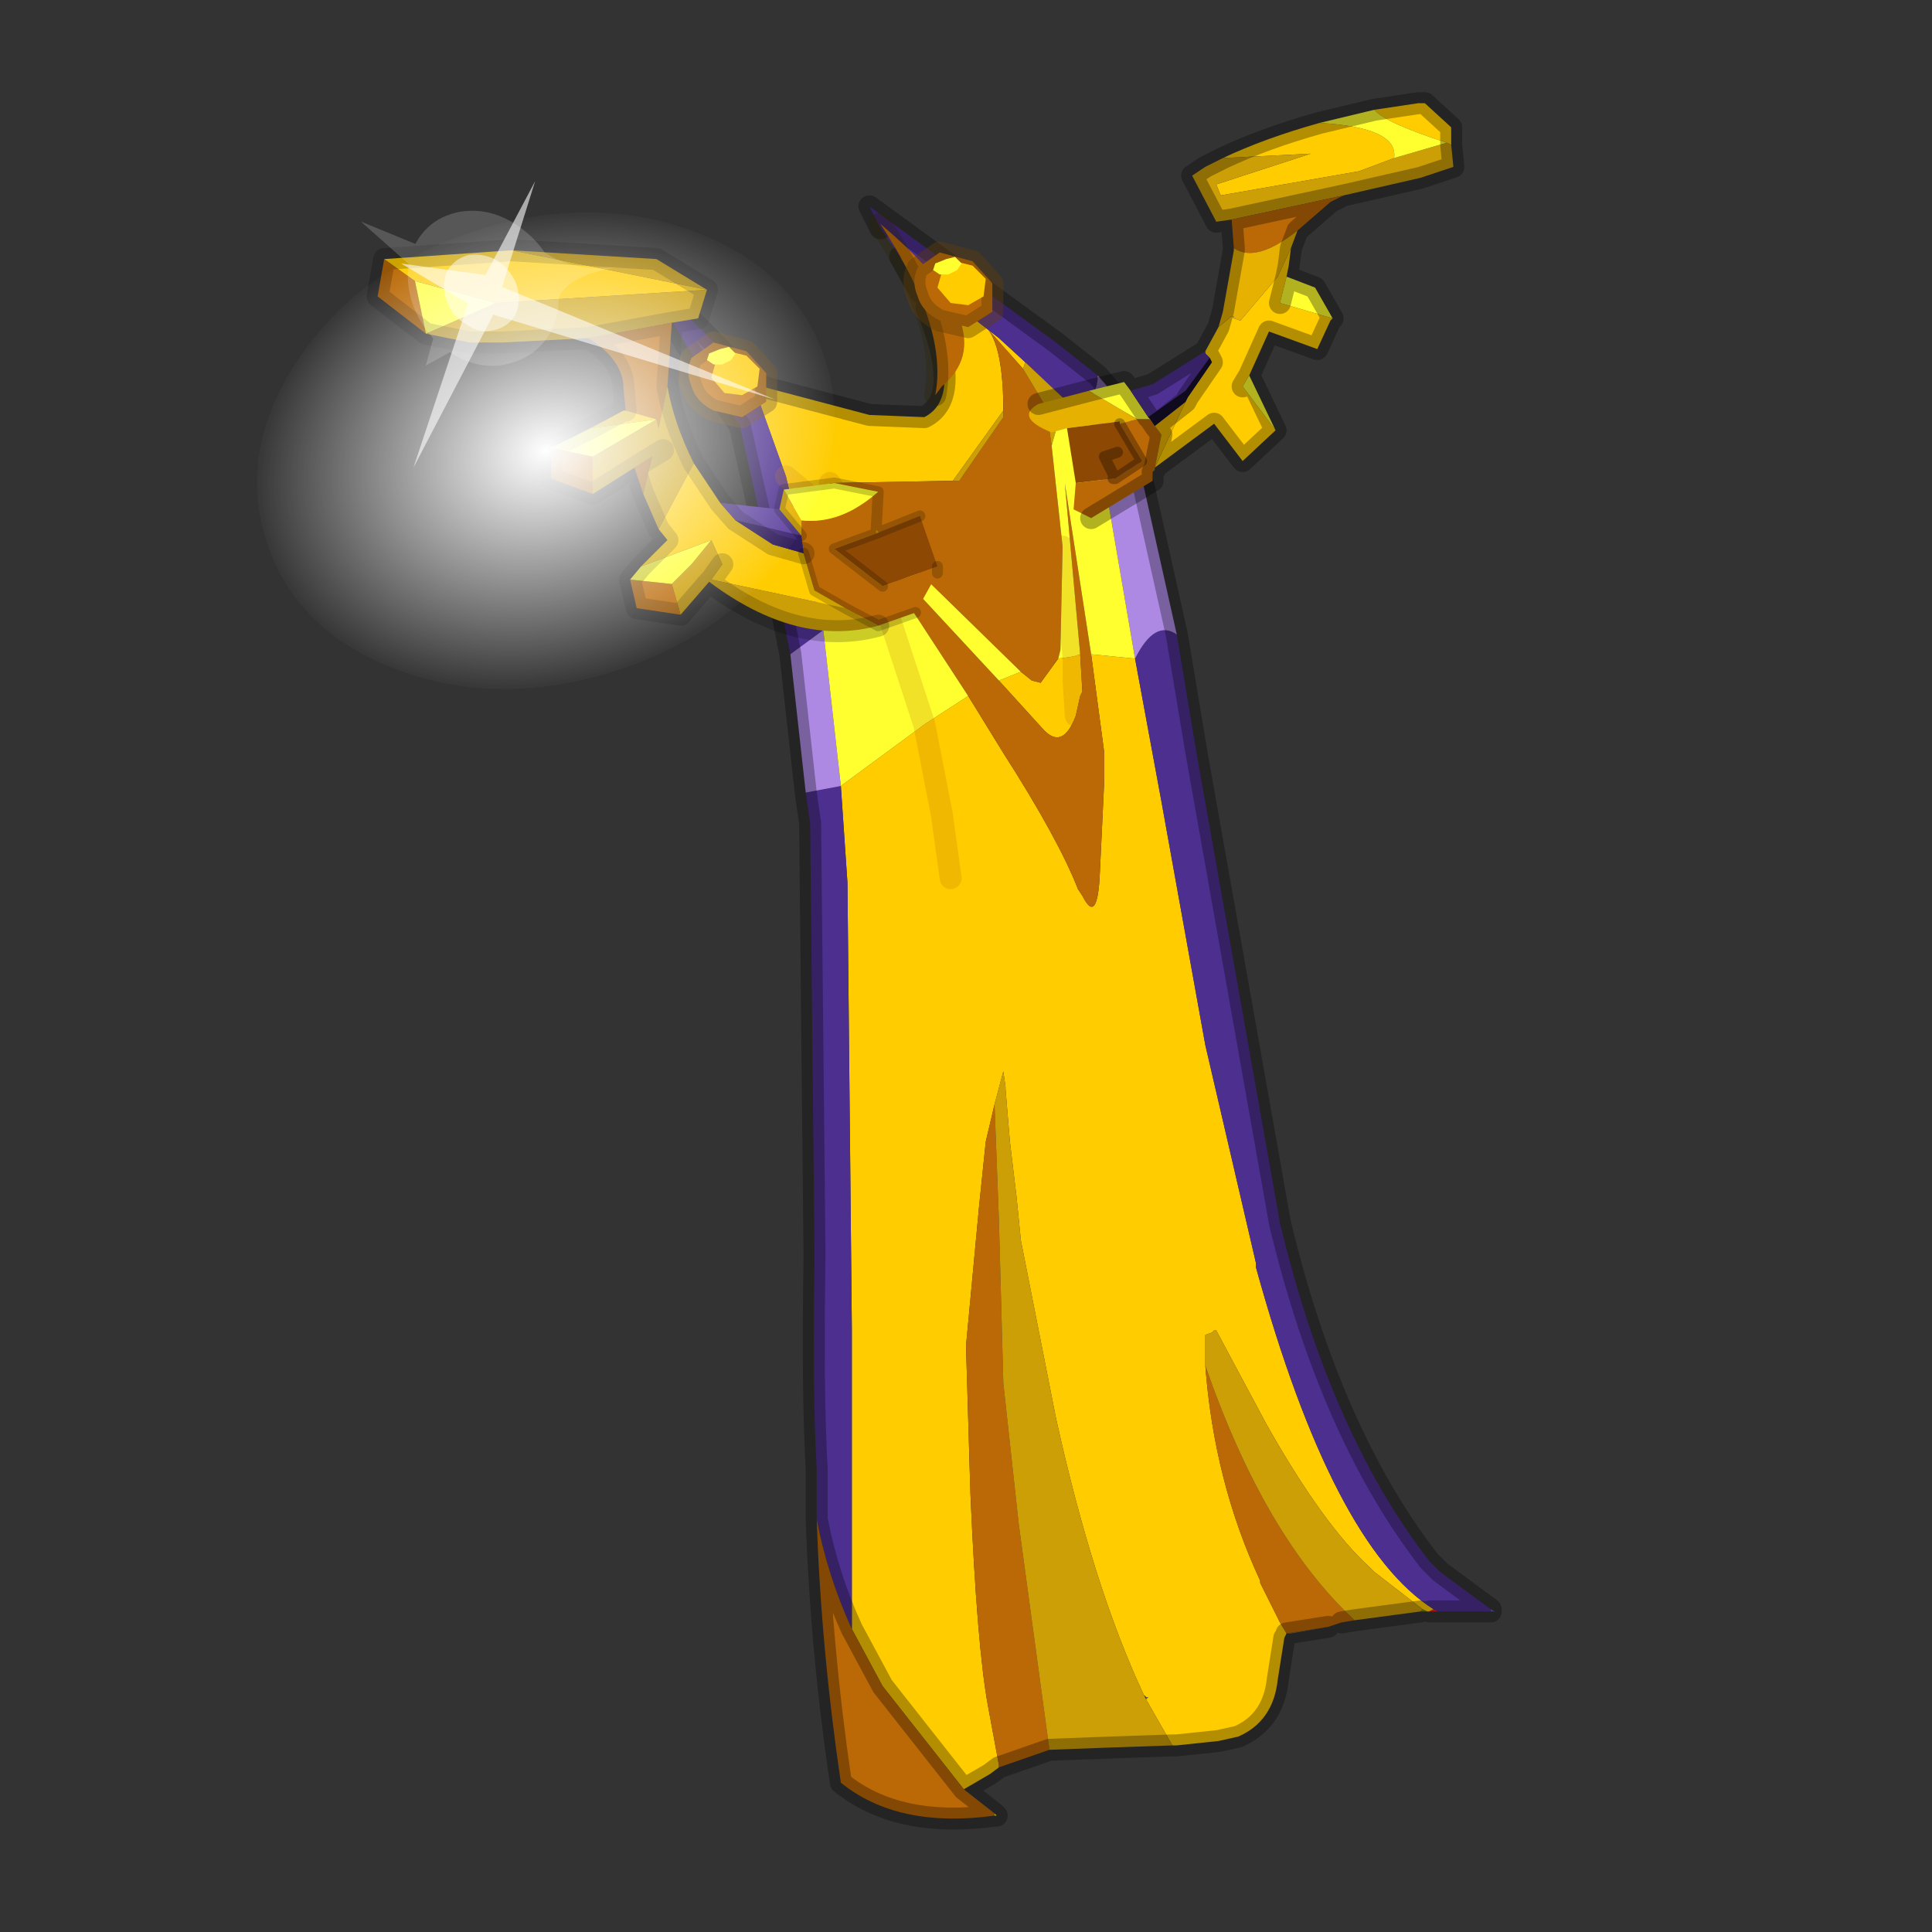 <?xml version="1.0" encoding="UTF-8" standalone="no"?>
<svg xmlns:xlink="http://www.w3.org/1999/xlink" height="440.0px" width="440.0px" xmlns="http://www.w3.org/2000/svg">
  <rect width="100%" height="100%" fill="#333333" stroke="none"/>
  <g transform="matrix(10.0, 0.0, 0.0, 10.0, 0.0, 0.0)">
    <use height="44.0" transform="matrix(1.0, 0.0, 0.0, 1.0, 0.0, 0.0)" width="44.0" xlink:href="#shape0"/>
    <use height="34.8" transform="matrix(-0.366, 0.118, 0.092, 0.288, 17.2, 3.2)" width="34.8" xlink:href="#sprite0"/>
    <use height="20.95" transform="matrix(-0.292, 0.142, -0.184, -0.323, 17.65, 9.1)" width="24.45" xlink:href="#sprite1"/>
  </g>
  <defs>
    <g id="shape0" transform="matrix(1.0, 0.0, 0.0, 1.0, 0.0, 0.0)">
      <path d="M44.0 44.0 L0.0 44.0 0.0 0.0 44.0 0.0 44.0 44.0" fill="#43adca" fill-opacity="0.0" fill-rule="evenodd" stroke="none"/>
      <path d="M20.75 6.15 L22.75 7.7 23.35 8.25 23.3 8.4 22.5 7.5 Q22.85 7.95 22.85 9.35 L21.7 10.95 18.9 11.0 19.9 12.0 19.6 12.05 19.25 12.1 19.05 11.8 17.9 10.85 19.05 11.8 19.25 12.1 18.25 12.1 18.2 12.1 17.9 10.85 17.15 8.75 19.8 9.45 21.05 9.5 Q21.95 9.05 21.1 7.0 L21.15 6.95 20.95 6.65 20.9 6.55 20.75 6.15 M23.25 15.3 L23.5 15.5 23.7 15.55 24.1 15.0 24.45 14.95 24.6 14.9 24.65 15.75 24.6 15.85 24.5 16.3 Q24.2 17.1 23.75 16.6 L22.75 15.5 23.25 15.3 M18.9 11.0 L19.6 12.05 18.9 11.0 M25.85 15.0 L26.45 18.25 27.45 23.8 28.6 28.75 28.6 28.85 Q30.35 35.2 32.65 36.65 L32.55 36.7 32.5 36.7 32.4 36.65 31.3 35.8 31.25 35.75 31.2 35.7 Q30.15 34.75 28.85 32.45 L27.7 30.3 27.65 30.3 27.6 30.35 27.45 30.4 27.45 30.45 27.45 30.75 27.45 31.1 Q27.65 33.75 28.7 36.0 L28.7 36.05 29.15 36.95 29.3 37.2 29.25 37.3 29.1 38.25 Q29.0 39.2 28.2 39.55 L27.75 39.65 26.8 39.75 26.7 39.75 26.1 38.7 26.15 38.65 26.1 38.65 26.05 38.6 Q24.9 36.15 24.05 32.3 L23.25 28.25 23.15 27.25 23.0 26.0 22.9 24.8 22.9 24.75 22.85 24.4 22.65 25.15 22.45 26.0 22.3 27.45 22.0 30.65 22.1 34.0 Q22.25 37.5 22.5 38.85 L22.75 40.2 22.75 40.25 22.55 40.4 21.95 40.75 20.1 38.4 19.4 37.1 19.4 30.25 19.3 20.1 19.15 17.9 21.05 16.5 21.45 18.55 21.65 20.0 21.45 18.55 21.05 16.5 22.05 15.85 22.85 17.15 Q24.1 19.1 24.55 20.25 L24.65 20.4 Q25.0 21.1 25.05 19.85 L25.15 17.75 25.15 17.15 24.85 14.9 25.85 15.0 M24.45 14.95 L24.45 15.5 24.5 16.3 24.45 15.5 24.45 14.95" fill="#ffcc00" fill-rule="evenodd" stroke="none"/>
      <path d="M26.1 38.7 L26.05 38.6 26.1 38.65 26.1 38.7" fill="#363c21" fill-rule="evenodd" stroke="none"/>
      <path d="M32.65 36.65 L32.75 36.7 32.55 36.7 32.65 36.65" fill="#fc1b1b" fill-rule="evenodd" stroke="none"/>
      <path d="M20.75 6.15 L20.5 5.85 20.05 5.2 19.8 4.7 24.05 7.8 25.0 8.55 Q25.0 9.25 24.25 9.1 L23.35 8.25 22.75 7.7 20.75 6.15 M25.85 15.0 Q26.3 14.1 26.8 14.45 L27.25 17.15 29.15 27.85 Q30.3 32.65 32.55 35.55 L32.8 35.8 33.95 36.65 33.95 36.7 32.75 36.7 32.65 36.65 Q30.35 35.2 28.6 28.85 L28.6 28.75 27.45 23.8 26.45 18.25 25.85 15.0 M17.15 8.75 L17.9 10.85 18.2 12.1 18.25 12.1 18.25 12.15 18.3 12.3 18.75 14.35 18.0 14.9 17.6 12.85 17.5 12.6 16.85 9.7 Q13.3 4.55 17.15 8.75 M19.15 17.9 L19.3 20.1 19.4 30.25 19.4 37.1 Q18.85 35.9 18.6 34.6 L18.6 33.45 Q18.5 31.8 18.55 28.6 L18.45 18.75 18.35 18.05 19.15 17.9" fill="#4c2f8f" fill-rule="evenodd" stroke="none"/>
      <path d="M23.3 8.4 L23.75 9.15 23.9 9.8 23.95 10.15 24.2 12.45 24.15 14.8 24.1 15.0 23.7 15.55 23.5 15.5 23.25 15.3 21.1 13.2 19.9 12.0 18.9 11.0 21.7 10.95 21.85 10.95 21.95 10.8 22.85 9.5 22.85 9.35 Q22.85 7.95 22.5 7.5 L23.3 8.4 M24.6 14.9 L24.25 11.0 24.85 14.9 25.15 17.15 25.15 17.75 25.05 19.85 Q25.0 21.1 24.65 20.4 L24.55 20.25 Q24.1 19.1 22.85 17.15 L22.05 15.85 20.55 13.55 20.35 13.2 19.85 12.4 20.8 13.4 22.75 15.5 23.75 16.6 Q24.2 17.1 24.5 16.3 L24.6 15.85 24.65 15.75 24.6 14.9 M22.65 25.15 L22.75 27.8 22.85 31.5 23.2 34.7 23.9 39.85 22.75 40.25 22.75 40.2 22.5 38.85 Q22.25 37.5 22.1 34.0 L22.0 30.65 22.3 27.45 22.45 26.0 22.65 25.15 M19.4 37.1 L20.1 38.4 21.95 40.75 22.65 41.3 22.65 41.35 Q20.45 41.65 19.15 40.6 18.7 37.55 18.6 34.6 18.85 35.9 19.4 37.1 M30.85 36.9 L30.55 36.95 30.25 37.05 29.3 37.2 29.15 36.95 28.7 36.05 28.7 36.0 Q27.65 33.75 27.45 31.1 28.8 35.0 30.85 36.9" fill="#bb6906" fill-rule="evenodd" stroke="none"/>
      <path d="M23.35 8.25 L24.25 9.1 23.95 10.15 23.9 9.8 23.75 9.15 23.3 8.4 23.35 8.25 M22.85 9.35 L22.85 9.5 21.95 10.8 21.85 10.95 21.7 10.95 22.85 9.35 M19.9 12.0 L21.1 13.2 20.8 13.4 19.85 12.4 20.35 13.2 20.55 13.55 20.15 13.75 18.75 14.35 18.3 12.3 18.25 12.15 18.25 12.1 19.25 12.1 19.6 12.05 19.9 12.0 M22.65 25.15 L22.85 24.4 22.9 24.75 22.9 24.8 23.0 26.0 23.15 27.25 23.25 28.25 24.05 32.3 Q24.9 36.15 26.05 38.6 L26.1 38.7 26.7 39.75 25.25 39.8 23.9 39.85 23.2 34.7 22.85 31.5 22.75 27.8 22.65 25.15 M20.15 13.75 L19.25 12.1 20.15 13.75 M27.45 31.1 L27.45 30.75 27.45 30.45 27.45 30.4 27.6 30.35 27.65 30.3 27.7 30.3 28.85 32.45 Q30.15 34.75 31.2 35.7 L31.25 35.75 31.3 35.8 32.4 36.65 32.35 36.7 30.85 36.9 Q28.8 35.0 27.45 31.1 M20.35 13.2 L19.6 12.05 20.35 13.2" fill="#cd9f07" fill-rule="evenodd" stroke="none"/>
      <path d="M33.95 36.7 L33.95 36.65 34.05 36.7 33.95 36.7" fill="#555ba0" fill-rule="evenodd" stroke="none"/>
      <path d="M32.4 36.65 L32.5 36.7 32.35 36.7 32.4 36.65" fill="#718b05" fill-rule="evenodd" stroke="none"/>
      <path d="M29.3 37.2 L30.25 37.05 29.4 37.2 29.3 37.2" fill="#856e35" fill-rule="evenodd" stroke="none"/>
      <path d="M26.1 38.65 L26.15 38.65 26.1 38.7 26.1 38.65" fill="#596a61" fill-rule="evenodd" stroke="none"/>
      <path d="M22.65 41.35 L22.65 41.3 22.7 41.35 22.65 41.35" fill="#ccff00" fill-rule="evenodd" stroke="none"/>
      <path d="M20.5 5.85 L20.75 6.15 20.9 6.55 20.5 5.85" fill="#81968b" fill-rule="evenodd" stroke="none"/>
      <path d="M24.25 9.1 Q25.0 9.25 25.0 8.55 L25.65 9.3 26.8 14.45 Q26.3 14.1 25.85 15.0 L24.95 9.75 24.25 9.1 M18.0 14.9 L18.75 14.35 19.15 17.9 18.35 18.05 18.0 14.9" fill="#ad89e4" fill-rule="evenodd" stroke="none"/>
      <path d="M20.95 6.65 L21.15 6.95 21.1 7.0 20.95 6.65" fill="#c9ac6b" fill-rule="evenodd" stroke="none"/>
      <path d="M21.1 13.2 L23.25 15.3 22.75 15.5 20.8 13.4 21.1 13.2 M24.1 15.0 L24.15 14.8 24.2 12.45 23.95 10.15 24.25 9.1 24.95 9.75 25.85 15.0 24.85 14.9 24.25 11.0 24.6 14.9 24.45 14.95 24.1 15.0 M24.2 12.45 L24.45 14.95 24.2 12.45 M20.55 13.55 L22.05 15.85 21.05 16.5 20.15 13.75 21.05 16.5 19.15 17.9 18.75 14.35 20.15 13.75 20.55 13.55" fill="#ffff2f" fill-rule="evenodd" stroke="none"/>
      <path d="M25.0 8.55 L24.05 7.8 19.8 4.7 20.05 5.2 M20.5 5.85 L20.9 6.55 20.95 6.65 M26.8 14.45 L25.65 9.3 25.0 8.55 M21.1 7.0 Q21.95 9.05 21.05 9.5 L19.8 9.45 17.15 8.75 Q13.3 4.55 16.85 9.7 L17.5 12.6 17.6 12.85 18.0 14.9 18.35 18.05 18.45 18.75 18.55 28.6 Q18.5 31.8 18.6 33.45 L18.6 34.6 Q18.85 35.9 19.4 37.1 L20.1 38.4 21.95 40.75 22.55 40.4 22.75 40.25 23.9 39.85 25.25 39.8 26.7 39.75 26.8 39.75 27.75 39.65 28.2 39.55 Q29.0 39.2 29.1 38.25 L29.25 37.3 M33.95 36.65 L32.8 35.8 32.55 35.55 Q30.3 32.65 29.15 27.85 L27.25 17.15 26.8 14.45 M32.75 36.7 L33.95 36.7 M18.6 34.6 Q18.7 37.55 19.15 40.6 20.45 41.65 22.65 41.35 L22.7 41.35 22.65 41.3 21.95 40.75 M30.55 36.95 L30.85 36.9 M29.3 37.2 L30.25 37.05 M32.55 36.7 L32.75 36.7 M32.35 36.7 L30.85 36.9" fill="none" stroke="#000000" stroke-linecap="round" stroke-linejoin="round" stroke-opacity="0.302" stroke-width="0.5"/>
      <path d="M17.9 10.85 L19.05 11.8 19.25 12.1 20.15 13.75 21.05 16.5 21.45 18.55 21.65 20.0 M19.6 12.05 L18.9 11.0 M24.45 14.95 L24.2 12.45 M24.5 16.3 L24.45 15.5 24.45 14.95 M19.6 12.05 L20.35 13.2" fill="none" stroke="#bb6906" stroke-linecap="round" stroke-linejoin="round" stroke-opacity="0.2" stroke-width="0.5"/>
      <path d="M20.05 5.1 Q22.95 7.55 21.45 8.8 L21.3 9.0 Q21.6 7.45 20.05 5.1" fill="#bb6906" fill-rule="evenodd" stroke="none"/>
      <path d="M21.3 9.0 Q21.6 7.45 20.05 5.1" fill="none" stroke="#2e2100" stroke-linecap="round" stroke-linejoin="round" stroke-opacity="0.302" stroke-width="0.5"/>
      <path d="M17.0 8.0 L17.45 8.5 17.45 9.15 16.9 9.5 16.25 9.35 Q15.85 9.15 15.75 8.8 15.6 8.45 15.75 8.15 L16.25 7.8 17.0 8.0" fill="#bb6906" fill-rule="evenodd" stroke="none"/>
      <path d="M17.0 8.0 L16.25 7.8 15.75 8.15 Q15.6 8.45 15.75 8.8 15.85 9.15 16.25 9.35 L16.9 9.5 17.45 9.15 17.45 8.5 17.0 8.0 Z" fill="none" stroke="#5f3c07" stroke-linecap="round" stroke-linejoin="round" stroke-opacity="0.4" stroke-width="0.5"/>
      <path d="M16.3 8.25 L16.2 8.6 16.5 8.95 16.9 9.0 17.25 8.8 17.3 8.4 17.0 8.1 16.6 8.0 Q16.4 8.05 16.3 8.25" fill="#ffcc00" fill-rule="evenodd" stroke="none"/>
      <path d="M16.15 8.05 L16.1 8.2 16.25 8.3 16.45 8.3 16.65 8.2 16.75 8.05 16.6 7.9 16.4 7.95 16.15 8.05" fill="#ffff2f" fill-rule="evenodd" stroke="none"/>
      <path d="M21.4 5.75 L22.15 5.95 22.6 6.45 22.6 7.1 22.05 7.45 21.4 7.3 Q21.0 7.1 20.9 6.75 20.75 6.4 20.9 6.1 L21.4 5.75" fill="#bb6906" fill-rule="evenodd" stroke="none"/>
      <path d="M21.4 5.75 L20.9 6.1 Q20.75 6.4 20.9 6.75 21.0 7.1 21.4 7.3 L22.05 7.45 22.6 7.1 22.6 6.45 22.15 5.95 21.4 5.75 Z" fill="none" stroke="#5f3c07" stroke-linecap="round" stroke-linejoin="round" stroke-opacity="0.4" stroke-width="0.5"/>
      <path d="M21.45 6.2 L21.75 5.95 22.15 6.05 22.45 6.35 22.4 6.75 22.05 6.95 21.65 6.9 21.35 6.55 21.45 6.2" fill="#ffcc00" fill-rule="evenodd" stroke="none"/>
      <path d="M21.3 6.0 L21.25 6.15 21.4 6.25 21.6 6.25 21.8 6.15 21.9 6.0 21.75 5.85 21.55 5.9 21.3 6.0" fill="#ffff2f" fill-rule="evenodd" stroke="none"/>
      <path d="M20.95 11.75 L21.35 12.9 20.1 13.35 19.0 12.5 19.95 12.15 20.95 11.75" fill="#8d4803" fill-rule="evenodd" stroke="none"/>
      <path d="M21.35 12.9 L21.35 13.05 20.85 13.95 20.0 14.25 19.25 13.85 18.55 13.45 18.3 12.6 18.25 12.2 18.25 11.85 Q19.15 11.95 20.0 11.2 L19.95 12.15 19.0 12.5 20.1 13.35 21.35 12.9 M15.5 14.0 L14.5 13.85 14.35 13.2 15.3 13.3 15.5 14.0 M14.65 11.25 L14.45 10.65 14.85 10.4 14.65 11.25 M13.5 11.25 L12.55 10.9 12.55 10.2 13.5 10.4 13.5 11.25 M14.25 9.35 L14.2 8.85 Q14.2 8.2 13.4 7.7 L15.3 7.35 15.2 8.8 15.0 9.75 14.95 9.55 14.25 9.35 M9.7 7.6 L8.6 6.75 8.75 5.9 9.45 6.4 9.7 7.6" fill="#bb6906" fill-rule="evenodd" stroke="none"/>
      <path d="M20.0 14.25 Q18.15 14.75 16.15 13.25 L15.5 14.0 15.3 13.3 15.75 12.85 16.2 12.3 16.45 12.85 16.2 13.2 16.15 13.25 16.2 13.2 19.25 13.85 20.0 14.25 M15.0 12.05 L14.65 11.25 14.85 10.4 14.45 10.65 13.5 11.25 13.5 10.4 14.95 9.55 15.0 9.75 15.2 8.8 Q15.35 9.65 15.8 10.55 L15.0 12.05 M13.4 7.7 L11.45 7.8 10.7 7.8 9.7 7.6 11.3 6.9 16.1 6.6 11.65 5.7 14.95 5.9 16.1 6.6 15.9 7.25 15.3 7.35 13.4 7.7 M15.1 10.25 L14.85 10.4 15.1 10.25" fill="#cd9f07" fill-rule="evenodd" stroke="none"/>
      <path d="M14.6 12.9 L15.2 12.3 15.0 12.05 15.8 10.55 16.4 11.45 16.75 11.85 17.6 12.4 18.3 12.6 18.55 13.45 19.25 13.85 16.2 13.2 16.45 12.85 16.2 12.3 14.6 12.9 M13.45 9.75 L14.2 9.35 14.25 9.35 14.95 9.55 13.45 9.75 M8.75 5.9 L11.65 5.7 16.1 6.6 11.3 6.9 9.45 6.4 8.75 5.9" fill="#ffcc00" fill-rule="evenodd" stroke="none"/>
      <path d="M16.4 11.45 L17.75 11.6 18.25 12.2 16.75 11.85 16.4 11.45" fill="#5e429f" fill-rule="evenodd" stroke="none"/>
      <path d="M17.75 11.6 L17.85 11.15 18.25 11.85 18.25 12.2 17.75 11.6" fill="#e6b100" fill-rule="evenodd" stroke="none"/>
      <path d="M14.35 13.2 L14.6 12.9 16.2 12.3 15.75 12.85 15.3 13.3 14.35 13.2 M12.55 10.2 L13.45 9.75 14.95 9.55 13.5 10.4 12.55 10.2 M17.85 11.15 L19.0 11.0 20.0 11.2 Q19.15 11.95 18.25 11.85 L17.85 11.15 M11.3 6.9 L9.7 7.6 9.45 6.4 11.3 6.9" fill="#ffff2f" fill-rule="evenodd" stroke="none"/>
      <path d="M16.75 11.85 L18.25 12.2 18.3 12.6 17.6 12.4 16.75 11.85" fill="#3d2673" fill-rule="evenodd" stroke="none"/>
      <path d="M20.0 14.25 Q18.15 14.75 16.15 13.25 L15.5 14.0 14.5 13.85 14.35 13.2 14.6 12.9 15.2 12.3 15.0 12.05 14.65 11.25 14.45 10.65 13.5 11.25 12.55 10.9 12.55 10.2 13.45 9.75 14.2 9.35 M14.25 9.35 L14.2 8.85 Q14.2 8.2 13.4 7.7 L11.45 7.8 10.7 7.8 9.7 7.6 8.6 6.75 8.75 5.9 11.65 5.7 14.95 5.9 16.1 6.6 15.9 7.25 15.3 7.35 15.2 8.8 Q15.35 9.65 15.8 10.55 L16.4 11.45 M14.45 10.65 L14.85 10.4 15.1 10.25 M16.75 11.85 L16.4 11.45 M16.75 11.85 L17.6 12.4 18.3 12.6 M13.4 7.7 L15.3 7.35 M16.2 13.2 L16.45 12.85 M16.15 13.25 L16.2 13.2" fill="none" stroke="#000000" stroke-linecap="round" stroke-linejoin="round" stroke-opacity="0.2" stroke-width="0.5"/>
      <path d="M21.35 12.9 L21.35 13.05 M20.85 13.95 L20.0 14.25 M17.75 11.6 L17.85 11.15 19.0 11.0 20.0 11.2 19.95 12.15 20.95 11.75 M17.75 11.6 L18.25 12.2 M19.25 13.85 L20.0 14.25 M19.25 13.85 L18.55 13.45 18.3 12.6 M19.95 12.15 L19.0 12.5 20.1 13.35" fill="none" stroke="#000000" stroke-linecap="round" stroke-linejoin="round" stroke-opacity="0.2" stroke-width="0.25"/>
      <path d="M31.3 2.5 L32.3 2.35 32.45 2.35 33.05 2.9 33.05 3.3 32.95 3.25 Q31.55 2.8 31.3 2.5 M29.4 5.65 L29.35 6.05 29.3 6.3 29.15 6.9 30.35 7.25 30.3 7.3 30.0 7.95 28.9 7.55 28.45 8.55 28.3 8.8 29.05 9.8 28.3 10.5 27.65 9.65 26.3 10.65 27.0 9.15 27.05 9.05 27.6 8.25 27.55 8.15 27.45 8.05 27.45 8.0 27.75 7.45 28.05 7.2 28.1 7.25 28.25 7.3 29.1 6.3 29.4 5.65 M27.85 3.6 Q28.8 3.15 30.05 2.8 31.85 2.9 31.75 3.6 L30.95 3.9 27.8 4.45 27.7 4.2 29.85 3.5 27.85 3.6" fill="#ffcc00" fill-rule="evenodd" stroke="none"/>
      <path d="M33.05 3.3 L33.1 3.8 32.35 4.05 30.6 4.45 28.05 5.0 27.7 5.05 27.15 4.0 27.45 3.8 27.85 3.6 29.85 3.5 27.7 4.2 27.8 4.45 30.95 3.9 31.75 3.6 32.95 3.25 33.05 3.3" fill="#cd9f07" fill-rule="evenodd" stroke="none"/>
      <path d="M29.3 6.3 L29.95 6.55 30.35 7.25 29.15 6.9 29.3 6.3 M28.45 8.55 L29.05 9.8 28.3 8.8 28.45 8.55 M24.8 8.9 L25.6 8.7 25.75 8.9 26.15 9.5 26.2 9.55 25.9 9.55 24.8 8.9 M30.05 2.8 L31.3 2.5 Q31.55 2.8 32.95 3.25 L31.75 3.6 Q31.85 2.9 30.05 2.8" fill="#ffff2f" fill-rule="evenodd" stroke="none"/>
      <path d="M30.6 4.45 L30.3 4.6 29.55 5.25 Q28.6 6.0 28.1 5.65 L28.05 5.0 30.6 4.45 M26.3 10.65 L26.3 10.7 26.25 10.75 26.25 10.9 26.25 10.95 24.85 11.8 24.45 11.6 24.5 11.0 25.35 10.9 25.4 10.9 26.0 10.5 25.5 9.65 25.9 9.55 26.2 9.55 26.3 9.7 26.45 9.9 26.3 10.65 M25.35 10.9 L25.4 10.9 25.35 10.9" fill="#bb6906" fill-rule="evenodd" stroke="none"/>
      <path d="M29.55 5.25 L29.4 5.65 29.1 6.3 28.25 7.3 28.1 7.25 28.1 7.2 28.05 7.2 27.75 7.45 27.85 7.1 28.1 5.7 28.1 5.65 Q28.6 6.0 29.55 5.25 M24.3 9.75 L23.95 9.85 Q23.1 9.5 23.65 9.2 L24.8 8.9 25.9 9.55 25.5 9.65 25.5 9.6 24.3 9.75 M26.3 9.7 L27.0 9.15 26.3 10.65 26.45 9.9 26.3 9.7" fill="#e6b100" fill-rule="evenodd" stroke="none"/>
      <path d="M24.5 11.0 L24.3 9.75 25.5 9.6 25.5 9.65 26.0 10.5 25.4 10.9 25.35 10.9 24.5 11.0 M25.45 10.3 L25.15 10.4 25.4 10.9 25.15 10.4 25.45 10.3" fill="#8d4803" fill-rule="evenodd" stroke="none"/>
      <path d="M28.05 7.2 L28.1 7.2 28.1 7.25 28.05 7.2" fill="#b0a579" fill-rule="evenodd" stroke="none"/>
      <path d="M25.75 8.9 L26.25 8.75 27.45 8.0 27.45 8.05 27.55 8.15 27.0 8.9 26.15 9.5 25.75 8.9" fill="#4f3193" fill-rule="evenodd" stroke="none"/>
      <path d="M27.55 8.15 L27.6 8.25 27.05 9.05 27.0 9.15 26.3 9.7 26.2 9.55 26.15 9.5 27.0 8.9 27.55 8.15" fill="#170f2d" fill-rule="evenodd" stroke="none"/>
      <path d="M31.3 2.5 L32.3 2.35 32.45 2.35 33.05 2.9 33.05 3.3 33.1 3.8 32.35 4.05 30.6 4.45 30.3 4.6 29.55 5.25 29.4 5.65 29.35 6.05 29.3 6.3 29.95 6.55 30.35 7.25 30.3 7.3 30.0 7.95 28.9 7.55 28.45 8.55 29.05 9.8 28.3 10.5 27.65 9.65 26.3 10.65 26.3 10.7 26.25 10.75 M26.25 10.9 L26.25 10.95 24.85 11.8 M23.65 9.2 L24.8 8.9 25.6 8.7 25.75 8.9 26.25 8.75 27.45 8.0 27.75 7.45 27.85 7.1 28.1 5.7 M28.1 5.65 L28.05 5.0 27.7 5.05 27.15 4.0 27.45 3.8 27.85 3.6 Q28.8 3.15 30.05 2.8 L31.3 2.5 M29.15 6.9 L29.3 6.3 M28.3 8.8 L28.45 8.55 M27.0 9.15 L27.05 9.05 27.6 8.25 27.55 8.15 27.45 8.05 27.45 8.0 M26.15 9.5 L26.2 9.55 26.3 9.7 27.0 9.15 M26.3 10.65 L26.45 9.9 26.3 9.7 M26.15 9.5 L25.75 8.9 M30.6 4.45 L28.05 5.0" fill="none" stroke="#000000" stroke-linecap="round" stroke-linejoin="round" stroke-opacity="0.302" stroke-width="0.5"/>
      <path d="M25.5 9.65 L26.0 10.5 25.4 10.9 25.35 10.9 M25.4 10.9 L25.35 10.9 M25.4 10.9 L25.15 10.4 25.45 10.3" fill="none" stroke="#000000" stroke-linecap="round" stroke-linejoin="round" stroke-opacity="0.302" stroke-width="0.25"/>
    </g>
    <g id="sprite0" transform="matrix(1.0, 0.0, 0.0, 1.0, 0.0, 0.0)">
      <use height="34.8" transform="matrix(1.0, 0.0, 0.0, 1.0, 0.0, 0.0)" width="34.8" xlink:href="#shape1"/>
    </g>
    <g id="shape1" transform="matrix(1.0, 0.0, 0.0, 1.0, 0.0, 0.0)">
      <path d="M17.4 34.8 Q10.2 34.8 5.1 29.7 0.0 24.6 0.0 17.4 0.0 10.2 5.1 5.1 10.2 0.0 17.4 0.0 24.6 0.0 29.7 5.1 34.8 10.2 34.8 17.4 34.8 24.6 29.7 29.7 24.6 34.8 17.4 34.8" fill="url(#gradient0)" fill-rule="evenodd" stroke="none"/>
    </g>
    <radialGradient cx="0" cy="0" gradientTransform="matrix(0.022, 0.0, 0.0, 0.022, 17.4, 17.4)" gradientUnits="userSpaceOnUse" id="gradient0" r="819.2" spreadMethod="pad">
      <stop offset="0.0" stop-color="#ffffff"/>
      <stop offset="0.988" stop-color="#ffffff" stop-opacity="0.0"/>
    </radialGradient>
    <g id="sprite1" transform="matrix(1.0, 0.0, 0.0, 1.0, 0.0, 0.0)">
      <use height="20.95" transform="matrix(1.0, 0.0, 0.0, 1.0, 0.0, 0.0)" width="24.45" xlink:href="#shape2"/>
    </g>
    <g id="shape2" transform="matrix(1.0, 0.0, 0.0, 1.0, 0.0, 0.0)">
      <path d="M14.85 11.4 Q15.8 11.6 16.25 12.45 16.85 13.3 16.6 14.35 16.4 15.3 15.55 15.9 14.65 16.4 13.65 16.2 12.65 15.9 12.1 15.1 11.6 14.2 11.8 13.2 12.1 12.2 12.9 11.65 13.8 11.15 14.85 11.4" fill="#ffffff" fill-opacity="0.588" fill-rule="evenodd" stroke="none"/>
      <path d="M18.2 11.35 L20.15 11.25 18.75 12.55 Q19.05 13.8 18.8 15.05 18.5 16.35 17.65 17.3 L19.1 20.95 16.55 18.25 Q14.8 19.3 12.8 18.85 10.8 18.35 9.75 16.65 9.05 15.5 8.95 14.3 7.75 12.35 4.85 11.5 8.3 12.45 9.7 11.4 10.3 10.4 11.35 9.75 13.1 8.75 15.1 9.15 16.95 9.5 18.1 11.15 L18.2 11.35 M14.85 11.4 Q13.8 11.15 12.9 11.65 12.1 12.2 11.8 13.2 11.6 14.2 12.1 15.1 12.65 15.9 13.65 16.2 14.65 16.4 15.55 15.9 16.4 15.3 16.6 14.35 16.85 13.3 16.25 12.45 15.8 11.6 14.85 11.4" fill="#ffffff" fill-opacity="0.176" fill-rule="evenodd" stroke="none"/>
      <path d="M15.4 13.55 L18.1 17.55 13.35 14.65 7.05 18.5 12.75 13.55 0.0 0.0 14.25 12.25 24.45 5.95 15.4 13.55" fill="#ffffff" fill-opacity="0.588" fill-rule="evenodd" stroke="none"/>
    </g>
  </defs>
</svg>
